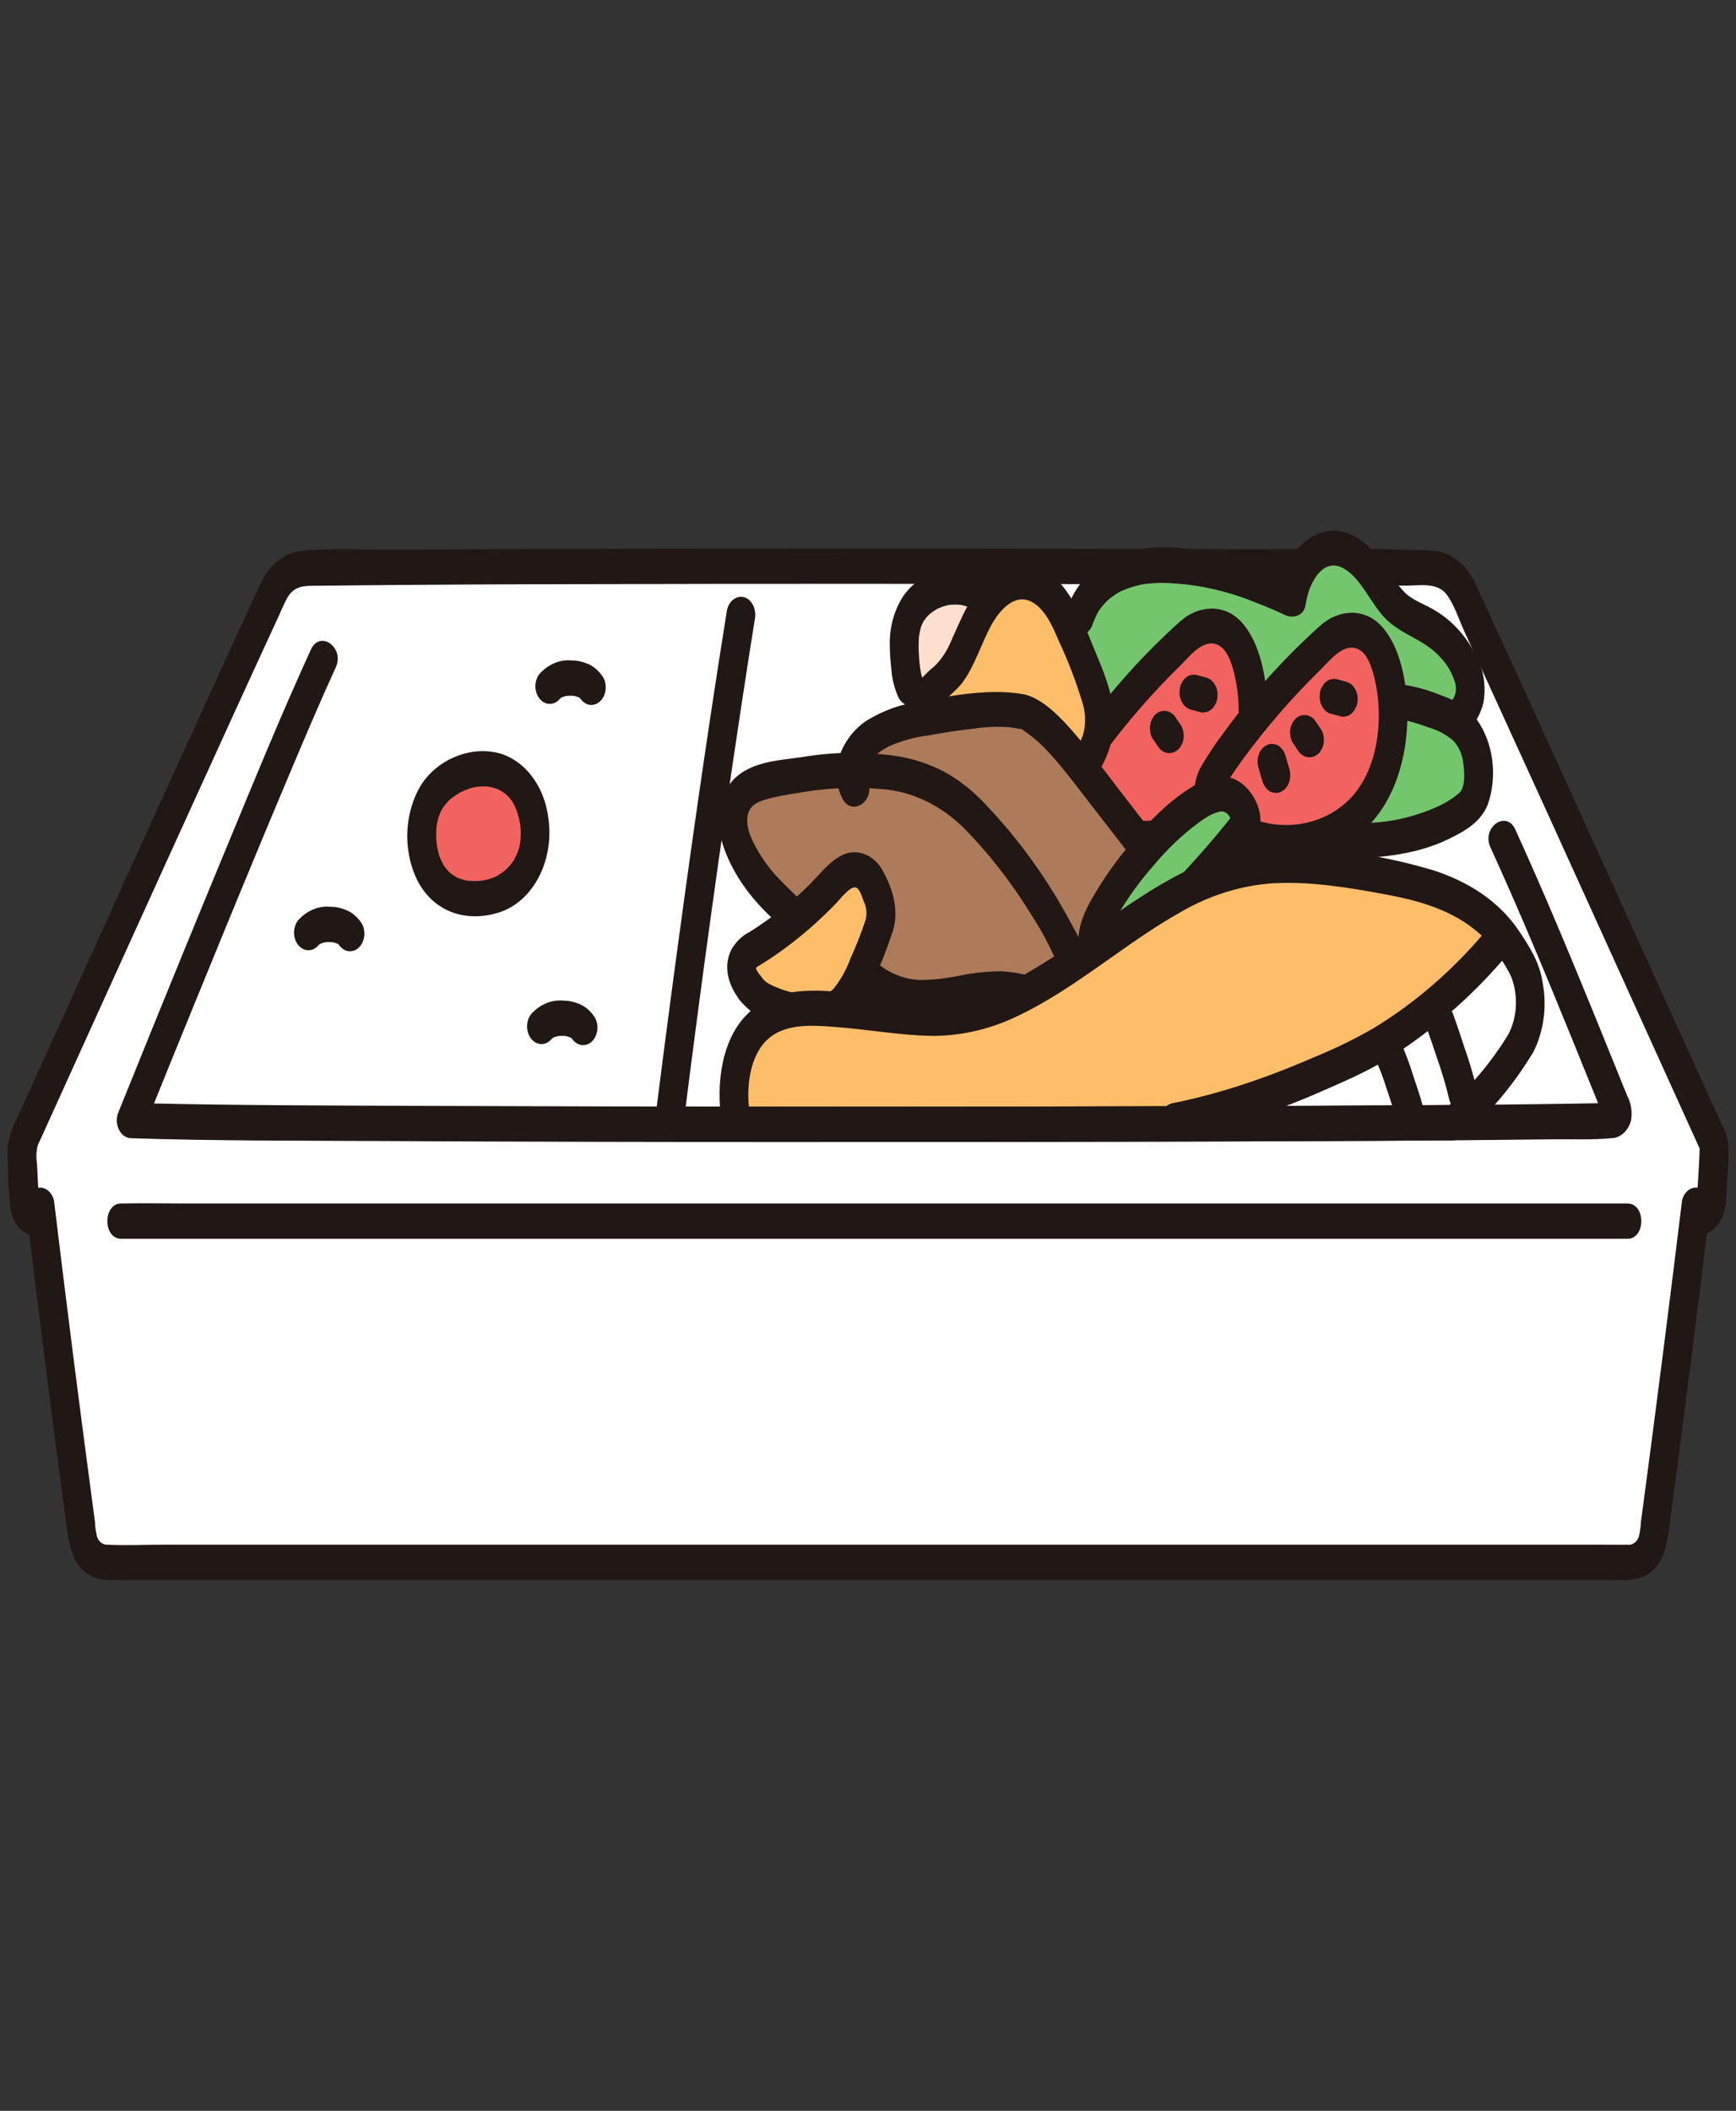 <svg width="116" height="141" viewBox="0 0 116 141" fill="none" xmlns="http://www.w3.org/2000/svg">
<rect x="0" y="0" width="116" height="141" fill="#333333" stroke="none"/>
<g id="logo" clip-path="url(#clip0_665_7428)">
<path id="Vector" d="M3.148 72.701C6.889 64.451 15.718 44.987 18.313 39.436C18.526 38.988 18.83 38.615 19.196 38.356C19.562 38.096 19.978 37.958 20.401 37.955C35.658 37.748 82.872 37.798 95.596 37.955C96.019 37.957 96.433 38.095 96.799 38.354C97.165 38.614 97.469 38.986 97.681 39.434C100.954 46.435 114.156 75.591 114.536 76.428C114.536 77.134 114.415 78.813 114.362 80.24C114.352 80.412 114.315 80.579 114.251 80.731C114.187 80.884 114.099 81.019 113.991 81.129C113.883 81.238 113.758 81.32 113.624 81.368C113.49 81.416 113.349 81.431 113.21 81.41C112.342 88.53 111.429 95.641 110.471 102.742C110.404 103.199 110.207 103.612 109.915 103.908C109.623 104.204 109.255 104.364 108.876 104.359H7.119C6.741 104.364 6.373 104.204 6.081 103.908C5.789 103.612 5.592 103.199 5.525 102.742C4.565 95.645 3.655 88.539 2.794 81.423C2.661 81.423 2.513 81.423 2.468 81.423C2.259 81.431 2.056 81.338 1.902 81.165C1.748 80.993 1.655 80.753 1.643 80.497C1.602 79.3 1.507 77.863 1.472 76.962C1.459 76.621 1.525 76.282 1.661 75.984L3.148 72.701Z" fill="white"/>
<path id="Vector_2" d="M2.684 80.24C2.612 80.231 2.54 80.232 2.468 80.243C2.857 79.846 2.482 80.39 2.53 80.268L2.605 80.497L2.597 80.27C2.597 80.114 2.591 79.959 2.577 79.804C2.545 79.111 2.505 78.418 2.47 77.726C2.409 77.333 2.422 76.929 2.508 76.544C2.556 76.422 2.61 76.303 2.668 76.188L3.65 74.023C4.749 71.598 5.849 69.173 6.95 66.748C9.76 60.552 12.576 54.362 15.399 48.176C16.471 45.83 17.546 43.486 18.626 41.147C18.81 40.75 18.978 40.328 19.188 39.95C19.572 39.252 20.135 39.139 20.774 39.131C21.702 39.119 22.631 39.109 23.559 39.101C28.595 39.053 33.631 39.026 38.669 39.02C44.966 39.002 51.262 38.995 57.559 38.998C63.81 38.998 70.061 39.008 76.312 39.026C81.301 39.04 86.29 39.063 91.278 39.095C92.17 39.101 93.061 39.109 93.953 39.117C94.785 39.125 95.986 38.875 96.621 39.658C97.153 40.312 97.492 41.406 97.861 42.206C98.36 43.287 98.857 44.369 99.353 45.45C102.021 51.275 104.677 57.107 107.323 62.947C109.32 67.345 111.316 71.745 113.31 76.145C113.443 76.438 113.576 76.73 113.707 77.023L113.576 76.428C113.57 77.16 113.519 77.891 113.48 78.621C113.456 79.081 113.408 79.552 113.411 80.013C113.411 80.182 113.482 80.226 113.324 80.239C112.095 80.342 112.086 82.703 113.324 82.599C113.854 82.584 114.359 82.318 114.733 81.857C115.107 81.397 115.321 80.777 115.331 80.127C115.403 78.949 115.52 77.728 115.499 76.547C115.435 75.98 115.257 75.441 114.982 74.978C114.151 73.144 113.321 71.312 112.489 69.479C109.73 63.398 106.968 57.319 104.202 51.244C102.932 48.458 101.659 45.672 100.384 42.887C99.914 41.865 99.443 40.844 98.969 39.823C98.76 39.328 98.524 38.852 98.262 38.397C97.944 37.901 97.54 37.497 97.079 37.217C96.618 36.936 96.111 36.785 95.597 36.775C91.312 36.578 87.001 36.706 82.713 36.688C76.468 36.662 70.223 36.647 63.978 36.642C57.222 36.635 50.466 36.637 43.71 36.648C37.977 36.658 32.243 36.681 26.51 36.715C24.434 36.73 22.31 36.598 20.238 36.783C19.718 36.822 19.211 37.006 18.756 37.319C18.301 37.633 17.91 38.069 17.612 38.594C17.371 39.022 17.174 39.499 16.964 39.952C16.456 41.046 15.952 42.142 15.45 43.239C12.551 49.561 9.666 55.892 6.797 62.232C5.494 65.101 4.192 67.971 2.892 70.841L1.523 73.859C1.117 74.755 0.557 75.711 0.512 76.757C0.5 78.007 0.556 79.256 0.68 80.497C0.775 81.863 1.609 82.607 2.685 82.599C3.923 82.59 3.926 80.231 2.685 80.24H2.684Z" fill="#211715"/>
<path id="Vector_3" d="M70.109 49.099L69.898 49.923C69.898 49.923 68.629 55.167 75.444 55.74C82.26 56.313 90.782 56.171 90.782 56.171C94.658 56.171 97.612 54.57 98.298 53.675C98.779 53.047 98.819 52.081 98.765 51.221C98.751 50.588 98.6 49.971 98.328 49.432C98.055 48.894 97.671 48.455 97.214 48.158C97.68 47.806 98.027 47.262 98.194 46.623C98.286 46.138 98.261 45.631 98.123 45.162C97.569 43.465 96.367 42.317 95.007 41.566C94.573 41.326 94.112 41.15 93.698 40.858C92.905 40.298 92.348 39.36 91.75 38.51C91.152 37.66 90.431 36.836 89.528 36.65C89.137 36.585 88.739 36.628 88.363 36.777C87.988 36.927 87.645 37.178 87.36 37.513C86.792 38.192 86.426 39.086 86.32 40.05C84.688 39.2 74.372 34.708 72.117 41.262L70.109 49.099Z" fill="#74C66D"/>
<path id="Vector_4" d="M72.949 41.855C73.05 41.565 73.17 41.285 73.309 41.019C73.415 40.8 73.549 40.603 73.707 40.436C73.792 40.334 73.881 40.237 73.973 40.142C74.09 40.021 73.866 40.235 73.99 40.125C74.038 40.082 74.087 40.04 74.136 39.999C74.35 39.827 74.574 39.674 74.807 39.543C74.832 39.529 74.976 39.458 74.831 39.529C74.888 39.501 74.946 39.473 75.004 39.449C75.125 39.4 75.241 39.35 75.361 39.305C75.607 39.217 75.857 39.144 76.109 39.087C76.317 39.034 76.529 39 76.741 38.985C77.031 38.954 77.321 38.939 77.612 38.936C79.761 38.969 81.892 39.416 83.928 40.259C84.349 40.418 84.768 40.588 85.184 40.769C85.349 40.842 85.514 40.916 85.678 40.994C85.782 41.043 86.21 41.26 85.835 41.065C86.346 41.33 87.131 41.195 87.249 40.36C87.444 38.974 88.365 37.242 89.71 37.93C90.945 38.563 91.6 40.366 92.619 41.362C93.742 42.46 95.229 42.728 96.294 43.962C96.719 44.409 97.044 44.98 97.238 45.623C97.431 46.436 97.016 46.86 96.535 47.323C96.356 47.545 96.255 47.845 96.255 48.157C96.255 48.469 96.356 48.769 96.535 48.991C96.718 49.206 96.962 49.325 97.215 49.325C97.469 49.325 97.712 49.206 97.895 48.991C98.484 48.498 98.917 47.773 99.123 46.936C99.294 45.991 99.18 45.003 98.802 44.153C98.144 42.685 97.128 41.507 95.897 40.784C95.25 40.377 94.504 40.159 93.914 39.626C93.382 39.068 92.902 38.439 92.484 37.75C91.506 36.352 90.227 35.204 88.649 35.492C86.9 35.81 85.682 37.671 85.393 39.733L86.806 39.028C85.124 38.168 83.373 37.52 81.583 37.095C79.222 36.522 76.524 36.155 74.234 37.297C72.928 37.898 71.868 39.108 71.287 40.663C71.166 40.935 71.135 41.254 71.199 41.554C71.263 41.854 71.418 42.113 71.632 42.277C71.853 42.433 72.115 42.476 72.361 42.397C72.608 42.318 72.819 42.123 72.949 41.854V41.855Z" fill="#211715"/>
<path id="Vector_5" d="M93.864 48.11C93.726 48.088 94.041 48.151 94.085 48.159C94.209 48.188 94.332 48.22 94.455 48.257C94.8 48.355 95.142 48.469 95.48 48.598C96.056 48.763 96.603 49.055 97.093 49.46C97.468 49.848 97.712 50.392 97.778 50.987C97.853 51.52 97.916 52.357 97.627 52.826C97.6 52.87 97.551 52.901 97.528 52.947C97.432 53.135 97.634 52.875 97.513 52.967C97.364 53.08 97.221 53.204 97.067 53.311C96.692 53.571 96.298 53.786 95.889 53.953C94.662 54.484 93.383 54.813 92.085 54.931C91.153 55.018 90.212 55.033 89.279 55.1C88.047 55.188 88.039 57.548 89.279 57.459C91.844 57.276 94.41 57.221 96.833 56.028C97.813 55.547 98.951 54.947 99.427 53.706C99.742 52.776 99.84 51.758 99.71 50.765C99.58 49.772 99.228 48.842 98.692 48.08C98.034 47.307 97.226 46.752 96.345 46.466C95.54 46.126 94.709 45.886 93.864 45.751C93.61 45.753 93.366 45.877 93.186 46.098C93.005 46.319 92.904 46.618 92.902 46.931C92.908 47.241 93.011 47.537 93.191 47.757C93.37 47.977 93.611 48.103 93.864 48.111L93.864 48.11Z" fill="#211715"/>
<path id="Vector_6" d="M48.582 40.727C47.219 49.191 46.022 57.697 44.885 66.209C44.543 68.766 44.211 71.323 43.888 73.882C43.828 74.183 43.865 74.501 43.989 74.771C44.114 75.04 44.319 75.242 44.56 75.333C44.806 75.414 45.068 75.373 45.29 75.218C45.511 75.064 45.675 74.809 45.744 74.509C46.877 65.492 48.122 56.497 49.48 47.524C49.79 45.465 50.11 43.409 50.438 41.355C50.499 41.053 50.464 40.734 50.339 40.464C50.214 40.194 50.008 39.993 49.766 39.904C49.52 39.823 49.258 39.865 49.037 40.019C48.815 40.173 48.652 40.427 48.582 40.727Z" fill="#211715"/>
<path id="Vector_7" d="M35.725 55.075C35.369 51.929 33.268 50.957 31.269 51.486C29.558 52.017 27.861 53.41 28.237 56.573C28.502 58.781 30.014 60.548 32.784 59.897C34.316 59.538 36.04 57.853 35.725 55.075Z" fill="#F2635F"/>
<path id="Vector_8" d="M36.653 54.761C36.531 53.592 36.091 52.507 35.404 51.683C34.717 50.858 33.823 50.342 32.867 50.218C31.22 49.969 29.247 50.759 28.18 52.367C27.594 53.299 27.258 54.431 27.217 55.608C27.177 56.784 27.435 57.946 27.955 58.936C29.124 61.041 31.263 61.558 33.199 60.993C34.27 60.7 35.216 59.936 35.859 58.846C36.501 57.755 36.796 56.414 36.687 55.075C36.679 54.765 36.575 54.47 36.396 54.251C36.217 54.032 35.977 53.904 35.724 53.895C35.47 53.897 35.226 54.022 35.046 54.242C34.865 54.463 34.764 54.762 34.762 55.075C34.814 55.496 34.81 55.924 34.75 56.343C34.728 56.461 34.701 56.578 34.67 56.693C34.667 56.701 34.546 57.052 34.625 56.849C34.543 57.056 34.449 57.254 34.344 57.444C34.19 57.725 34.459 57.318 34.267 57.559C34.224 57.612 34.187 57.669 34.143 57.723C34.08 57.803 34.014 57.879 33.946 57.953C33.934 57.965 33.702 58.183 33.86 58.043C33.74 58.15 33.616 58.248 33.487 58.338C33.411 58.391 33.331 58.437 33.254 58.486C33.098 58.59 33.346 58.461 33.127 58.553C32.648 58.77 32.139 58.871 31.628 58.852C31.54 58.852 31.453 58.847 31.365 58.84C31.314 58.837 31.263 58.832 31.213 58.825C31.303 58.844 31.29 58.842 31.175 58.819C31.006 58.783 30.839 58.733 30.675 58.672C30.604 58.644 30.534 58.614 30.465 58.581C30.657 58.673 30.401 58.538 30.38 58.525C30.257 58.444 30.138 58.355 30.023 58.259C29.811 58.087 30.144 58.416 29.964 58.197C29.888 58.105 29.808 58.02 29.736 57.923C29.7 57.874 29.667 57.825 29.632 57.776C29.777 57.983 29.615 57.741 29.595 57.703C29.517 57.554 29.445 57.4 29.381 57.241C29.355 57.181 29.301 56.978 29.367 57.211C29.341 57.118 29.313 57.027 29.289 56.933C29.241 56.745 29.204 56.552 29.178 56.357C29.156 56.145 29.145 55.931 29.147 55.718C29.147 55.63 29.147 55.541 29.152 55.453C29.152 55.453 29.189 55.041 29.162 55.267C29.192 55.055 29.234 54.847 29.287 54.642C29.3 54.591 29.378 54.368 29.306 54.563C29.355 54.433 29.41 54.306 29.471 54.184C29.508 54.108 29.548 54.036 29.591 53.964C29.682 53.805 29.441 54.149 29.624 53.915C29.742 53.767 29.859 53.62 29.985 53.481C30.012 53.451 30.129 53.35 29.989 53.474C30.057 53.414 30.126 53.355 30.198 53.299C30.34 53.188 30.488 53.087 30.641 52.996C30.664 52.982 30.922 52.844 30.721 52.947C30.801 52.907 30.88 52.87 30.96 52.836C31.093 52.778 31.228 52.725 31.364 52.679C31.448 52.65 31.531 52.624 31.616 52.603C31.636 52.598 31.933 52.54 31.719 52.575C31.897 52.546 32.076 52.532 32.255 52.531C32.431 52.529 32.607 52.54 32.782 52.565C32.558 52.533 32.839 52.583 32.868 52.59C32.98 52.619 33.09 52.653 33.199 52.694C33.253 52.715 33.306 52.74 33.36 52.76C33.464 52.81 33.465 52.81 33.365 52.76C33.416 52.789 33.467 52.818 33.517 52.85C33.668 52.944 33.812 53.054 33.947 53.179C33.781 53.022 33.998 53.245 34.014 53.263C34.088 53.349 34.157 53.44 34.224 53.533C34.334 53.681 34.11 53.309 34.264 53.595C34.333 53.721 34.4 53.847 34.459 53.98C34.637 54.423 34.751 54.9 34.797 55.391C34.867 55.692 35.03 55.947 35.252 56.1C35.474 56.254 35.736 56.294 35.983 56.212C36.225 56.122 36.43 55.921 36.554 55.651C36.679 55.381 36.715 55.062 36.653 54.761Z" fill="#211715"/>
<path id="Vector_9" d="M37.411 46.68C37.447 46.633 37.486 46.59 37.528 46.55L37.333 46.734C37.425 46.651 37.524 46.582 37.629 46.528L37.399 46.646C37.586 46.554 37.782 46.492 37.983 46.461L37.727 46.503C37.982 46.464 38.241 46.464 38.496 46.503L38.241 46.461C38.437 46.492 38.628 46.553 38.812 46.642L38.582 46.523C38.681 46.575 38.776 46.641 38.862 46.72L38.668 46.535C38.718 46.584 38.765 46.639 38.806 46.7L38.656 46.461C38.665 46.476 38.675 46.491 38.683 46.507C38.816 46.766 39.02 46.958 39.258 47.048C39.443 47.11 39.638 47.104 39.82 47.029C40.001 46.955 40.161 46.816 40.277 46.63C40.394 46.444 40.463 46.219 40.475 45.985C40.487 45.751 40.442 45.518 40.345 45.315C40.078 44.861 39.703 44.521 39.27 44.341C38.925 44.194 38.563 44.118 38.198 44.115C37.81 44.079 37.419 44.14 37.05 44.294C36.681 44.448 36.342 44.692 36.052 45.011C35.874 45.233 35.774 45.532 35.775 45.843C35.776 46.155 35.878 46.453 36.057 46.673C36.237 46.893 36.48 47.017 36.734 47.018C36.987 47.02 37.231 46.898 37.412 46.68H37.411Z" fill="#211715"/>
<path id="Vector_10" d="M21.286 63.135C21.322 63.089 21.361 63.045 21.403 63.005L21.208 63.19C21.3 63.107 21.399 63.038 21.504 62.983L21.274 63.102C21.461 63.01 21.657 62.947 21.857 62.916L21.602 62.959C21.857 62.919 22.116 62.919 22.372 62.959L22.116 62.916C22.312 62.947 22.503 63.008 22.687 63.098L22.457 62.979C22.556 63.031 22.651 63.097 22.737 63.176L22.543 62.991C22.594 63.04 22.64 63.095 22.681 63.156L22.531 62.917C22.541 62.932 22.55 62.947 22.558 62.963C22.691 63.221 22.895 63.413 23.134 63.503C23.384 63.585 23.65 63.542 23.875 63.385C24.093 63.224 24.251 62.965 24.316 62.663C24.38 62.362 24.346 62.041 24.22 61.77C23.953 61.315 23.576 60.974 23.143 60.795C22.799 60.648 22.436 60.571 22.071 60.569C21.683 60.533 21.292 60.594 20.923 60.749C20.555 60.903 20.215 61.147 19.925 61.467C19.747 61.689 19.648 61.988 19.649 62.299C19.65 62.61 19.751 62.908 19.931 63.129C20.11 63.349 20.353 63.473 20.607 63.474C20.861 63.475 21.105 63.353 21.286 63.135Z" fill="#211715"/>
<path id="Vector_11" d="M36.857 69.401C36.893 69.355 36.932 69.311 36.974 69.271L36.779 69.456C36.871 69.373 36.97 69.303 37.075 69.249L36.844 69.367C37.032 69.274 37.228 69.212 37.428 69.181L37.172 69.224C37.428 69.184 37.687 69.184 37.943 69.224L37.687 69.181C37.883 69.213 38.074 69.275 38.257 69.367L38.028 69.248C38.127 69.299 38.221 69.365 38.308 69.444L38.114 69.26C38.164 69.308 38.211 69.364 38.252 69.425L38.102 69.186C38.111 69.201 38.12 69.216 38.129 69.231C38.261 69.49 38.466 69.683 38.704 69.772C38.889 69.835 39.084 69.829 39.266 69.754C39.447 69.68 39.607 69.541 39.724 69.355C39.84 69.168 39.909 68.944 39.921 68.71C39.933 68.475 39.888 68.242 39.791 68.039C39.524 67.585 39.148 67.244 38.715 67.064C38.37 66.917 38.008 66.841 37.642 66.838C37.254 66.802 36.863 66.863 36.494 67.017C36.125 67.171 35.786 67.415 35.496 67.734C35.318 67.956 35.218 68.255 35.219 68.566C35.221 68.878 35.322 69.176 35.501 69.396C35.681 69.616 35.924 69.74 36.178 69.741C36.432 69.743 36.676 69.621 36.857 69.403L36.857 69.401Z" fill="#211715"/>
<path id="Vector_12" d="M74.585 55.722C76.476 56.283 78.468 56.015 80.215 54.964C80.987 54.511 81.669 53.858 82.216 53.05C82.763 52.243 83.16 51.3 83.382 50.287C83.827 48.53 83.85 46.653 83.449 44.88C83.291 44.097 82.67 42.501 81.868 42.053C81.51 41.864 81.12 41.785 80.731 41.822C80.343 41.859 79.967 42.011 79.637 42.265C77.907 43.845 76.264 45.562 74.718 47.406C73.636 48.676 72.637 50.048 71.729 51.508C71.564 51.744 71.454 52.031 71.411 52.337C71.368 52.644 71.392 52.959 71.482 53.25C71.559 53.651 71.732 54.015 71.978 54.295C72.756 54.989 73.644 55.476 74.585 55.722Z" fill="#F2635F"/>
<path id="Vector_13" d="M74.329 56.86C75.639 57.264 77.007 57.303 78.331 56.975C79.655 56.647 80.903 55.96 81.982 54.964C84.243 52.771 85.018 48.944 84.548 45.565C84.348 44.109 83.875 42.551 82.949 41.546C81.784 40.284 80.046 40.435 78.85 41.515C76.455 43.661 74.252 46.112 72.278 48.828C71.787 49.491 71.327 50.187 70.899 50.912C70.673 51.303 70.526 51.755 70.469 52.229C70.413 52.703 70.448 53.187 70.573 53.641C71.062 55.594 72.854 56.398 74.328 56.859C75.529 57.235 76.041 54.96 74.84 54.584C74.34 54.446 73.853 54.241 73.389 53.974C73.02 53.745 72.57 53.52 72.429 53.014C72.288 52.508 72.429 52.304 72.71 51.856C73.004 51.388 73.32 50.939 73.639 50.496C75.237 48.316 76.98 46.302 78.851 44.477C79.554 43.777 80.48 42.546 81.487 43.136C82.158 43.53 82.468 44.842 82.61 45.65C83.037 48.092 82.623 50.974 81.122 52.765C79.507 54.69 76.915 55.197 74.842 54.584C73.637 54.229 73.123 56.503 74.329 56.86Z" fill="#211715"/>
<path id="Vector_14" d="M77.118 49.483C77.227 49.651 77.343 49.811 77.455 49.975C77.639 50.188 77.882 50.306 78.135 50.306C78.388 50.306 78.632 50.188 78.816 49.975L78.966 49.736C79.052 49.555 79.097 49.35 79.097 49.14L79.063 48.827C79.019 48.63 78.933 48.45 78.816 48.306C78.703 48.142 78.587 47.981 78.479 47.815C78.296 47.601 78.052 47.482 77.799 47.482C77.546 47.482 77.302 47.601 77.118 47.815L76.968 48.053C76.881 48.234 76.836 48.439 76.837 48.649L76.871 48.962C76.915 49.159 77.001 49.339 77.118 49.483Z" fill="#211715"/>
<path id="Vector_15" d="M79.519 47.383L80.142 47.552C80.266 47.601 80.399 47.608 80.526 47.573C80.653 47.566 80.777 47.518 80.884 47.433C80.993 47.361 81.086 47.257 81.154 47.129C81.238 47.016 81.298 46.878 81.326 46.728L81.36 46.414C81.361 46.205 81.315 45.999 81.229 45.819L81.079 45.58C80.961 45.436 80.814 45.331 80.654 45.276L80.03 45.108C79.906 45.059 79.774 45.051 79.647 45.087C79.519 45.093 79.396 45.142 79.289 45.227C79.179 45.298 79.086 45.403 79.019 45.531C78.934 45.644 78.875 45.782 78.847 45.932L78.812 46.245C78.812 46.455 78.858 46.66 78.944 46.841L79.094 47.08C79.212 47.224 79.358 47.328 79.519 47.383Z" fill="#211715"/>
<path id="Vector_16" d="M83.949 56.002C85.84 56.564 87.832 56.296 89.579 55.245C90.351 54.792 91.033 54.139 91.58 53.332C92.127 52.524 92.525 51.582 92.746 50.568C93.191 48.811 93.214 46.934 92.813 45.161C92.656 44.378 92.033 42.782 91.231 42.334C90.874 42.145 90.484 42.066 90.095 42.103C89.707 42.14 89.332 42.291 89.001 42.545C87.272 44.126 85.629 45.844 84.083 47.688C83.002 48.959 82.002 50.33 81.094 51.79C80.929 52.027 80.819 52.313 80.776 52.62C80.733 52.927 80.757 53.242 80.847 53.533C80.924 53.934 81.097 54.297 81.343 54.577C82.121 55.271 83.008 55.756 83.949 56.002Z" fill="#F2635F"/>
<path id="Vector_17" d="M83.694 57.14C85.004 57.544 86.371 57.584 87.696 57.256C89.02 56.928 90.268 56.24 91.347 55.244C93.607 53.051 94.382 49.225 93.913 45.845C93.713 44.389 93.241 42.831 92.314 41.827C91.149 40.564 89.411 40.715 88.215 41.795C85.82 43.941 83.617 46.393 81.643 49.108C81.152 49.772 80.692 50.467 80.264 51.192C80.038 51.584 79.891 52.035 79.835 52.509C79.778 52.984 79.814 53.468 79.939 53.922C80.428 55.874 82.219 56.678 83.693 57.14C84.896 57.515 85.406 55.24 84.205 54.864C83.705 54.726 83.218 54.522 82.754 54.254C82.385 54.025 81.936 53.801 81.794 53.295C81.651 52.781 81.794 52.585 82.075 52.137C82.369 51.669 82.685 51.22 83.003 50.777C84.601 48.596 86.344 46.583 88.215 44.758C88.919 44.057 89.844 42.827 90.852 43.417C91.522 43.81 91.832 45.122 91.974 45.93C92.401 48.373 91.987 51.255 90.486 53.045C88.872 54.971 86.28 55.477 84.207 54.864C83.002 54.509 82.488 56.782 83.694 57.14Z" fill="#211715"/>
<path id="Vector_18" d="M84.066 51.182C84.162 51.485 84.235 51.798 84.328 52.102C84.404 52.392 84.56 52.641 84.769 52.807C84.876 52.892 85 52.94 85.127 52.947C85.254 52.982 85.386 52.975 85.511 52.926L85.74 52.807C85.883 52.705 86.002 52.559 86.086 52.384L86.183 52.102C86.228 51.897 86.228 51.68 86.183 51.475C86.09 51.17 86.016 50.858 85.92 50.555C85.844 50.265 85.688 50.016 85.479 49.85C85.372 49.765 85.249 49.717 85.121 49.71C84.994 49.675 84.862 49.682 84.738 49.731L84.508 49.85C84.365 49.953 84.246 50.098 84.163 50.273L84.066 50.555C84.02 50.76 84.02 50.977 84.066 51.182Z" fill="#211715"/>
<path id="Vector_19" d="M86.484 49.764C86.592 49.932 86.709 50.093 86.82 50.255C87.004 50.469 87.248 50.588 87.501 50.588C87.754 50.588 87.997 50.469 88.181 50.255L88.332 50.017C88.418 49.836 88.463 49.63 88.463 49.421L88.429 49.108C88.385 48.911 88.299 48.731 88.181 48.587C88.069 48.423 87.954 48.262 87.845 48.095C87.761 47.982 87.654 47.897 87.535 47.85C87.359 47.763 87.167 47.74 86.98 47.783C86.794 47.827 86.622 47.935 86.484 48.095L86.334 48.334C86.248 48.515 86.202 48.72 86.202 48.93L86.237 49.243C86.281 49.44 86.366 49.619 86.484 49.764Z" fill="#211715"/>
<path id="Vector_20" d="M88.883 47.663L89.507 47.832C89.631 47.881 89.763 47.889 89.891 47.854C90.018 47.846 90.141 47.798 90.248 47.714C90.457 47.548 90.613 47.299 90.689 47.008L90.724 46.694C90.724 46.485 90.678 46.28 90.592 46.099L90.442 45.86C90.324 45.716 90.178 45.611 90.017 45.557L89.394 45.388C89.27 45.339 89.137 45.332 89.01 45.367C88.883 45.374 88.759 45.422 88.652 45.507C88.542 45.578 88.45 45.683 88.382 45.811C88.297 45.924 88.238 46.062 88.21 46.212L88.176 46.526C88.175 46.735 88.221 46.941 88.307 47.121L88.457 47.36C88.575 47.505 88.722 47.609 88.882 47.663H88.883Z" fill="#211715"/>
<path id="Vector_21" d="M68.643 53.766C67.322 54.064 65.969 54.093 64.639 53.855C63.323 53.538 62.036 52.638 61.426 51.174C61.099 50.342 61 49.403 61.146 48.496C61.292 47.59 61.673 46.767 62.234 46.149C62.575 45.79 62.973 45.517 63.313 45.155C64.077 44.34 64.485 43.15 64.97 42.058C65.322 41.201 65.802 40.433 66.386 39.793C66.977 39.152 67.75 38.822 68.538 38.873C69.339 39.012 70.066 39.519 70.573 40.291C71.072 41.059 71.488 41.901 71.814 42.798L72.569 44.662C73.137 46.066 73.72 47.639 73.362 49.143C73.056 50.168 72.562 51.093 71.919 51.847C71.049 52.952 69.978 53.477 68.641 53.764" fill="#FEBE69"/>
<path id="Vector_22" d="M60.712 45.638C60.805 45.914 60.95 46.158 61.136 46.351C61.322 46.543 61.543 46.678 61.78 46.743C61.913 46.525 62.066 46.327 62.234 46.149C62.575 45.79 62.973 45.518 63.313 45.155C64.077 44.34 64.485 43.15 64.97 42.058C65.271 41.345 65.653 40.688 66.106 40.107C65.52 39.593 64.83 39.285 64.112 39.216C63.393 39.147 62.673 39.321 62.029 39.717C61.551 39.996 61.144 40.428 60.849 40.968C60.321 41.991 60.377 43.299 60.502 44.501C60.531 44.89 60.601 45.272 60.712 45.638Z" fill="#FCE0CD"/>
<path id="Vector_23" d="M65.537 38.406C63.831 37.6 61.544 38.072 60.339 39.847C59.734 40.781 59.421 41.949 59.457 43.14C59.463 43.633 59.495 44.125 59.553 44.613C59.593 45.295 59.753 45.959 60.022 46.559C60.151 46.829 60.362 47.026 60.609 47.105C60.856 47.184 61.118 47.14 61.339 46.982C61.559 46.825 61.719 46.566 61.784 46.263C61.849 45.96 61.813 45.639 61.684 45.368C61.66 45.319 61.556 45.073 61.621 45.262C61.588 45.16 61.561 45.056 61.541 44.95C61.518 44.843 61.5 44.735 61.484 44.627C61.475 44.562 61.444 44.29 61.466 44.504C61.419 44.087 61.391 43.666 61.383 43.246C61.38 43.036 61.392 42.828 61.398 42.618C61.406 42.337 61.364 42.773 61.406 42.52C61.422 42.422 61.437 42.319 61.457 42.22C61.478 42.12 61.506 42.023 61.528 41.927C61.585 41.675 61.462 42.043 61.559 41.833C61.599 41.743 61.637 41.651 61.682 41.563C61.711 41.506 61.743 41.45 61.776 41.396C61.718 41.487 61.711 41.501 61.755 41.437C61.816 41.37 61.867 41.29 61.927 41.217C61.947 41.194 62.138 40.994 62.05 41.079C61.964 41.163 62.166 40.983 62.191 40.964C62.261 40.909 62.332 40.856 62.406 40.808C62.479 40.759 62.559 40.715 62.636 40.666C62.698 40.631 62.689 40.636 62.608 40.679C62.648 40.659 62.69 40.64 62.732 40.623C62.898 40.55 63.069 40.492 63.241 40.447C63.271 40.44 63.53 40.389 63.418 40.406C63.306 40.422 63.567 40.394 63.597 40.392C63.774 40.38 63.95 40.382 64.126 40.398C64.171 40.402 64.214 40.407 64.258 40.413C64.163 40.395 64.15 40.394 64.221 40.407C64.307 40.43 64.394 40.446 64.48 40.471C64.666 40.525 64.849 40.596 65.027 40.681C65.273 40.763 65.536 40.722 65.757 40.568C65.979 40.414 66.142 40.158 66.211 39.857C66.271 39.556 66.236 39.237 66.111 38.967C65.986 38.697 65.781 38.496 65.539 38.406L65.537 38.406Z" fill="#211715"/>
<path id="Vector_24" d="M68.643 52.586C66.65 52.913 63.683 53.373 62.403 50.894C62.19 50.468 62.066 49.984 62.042 49.485C62.018 48.986 62.094 48.487 62.265 48.034C62.703 46.845 63.775 46.397 64.432 45.428C65.185 44.32 65.584 42.961 66.232 41.772C66.763 40.798 67.712 39.721 68.751 40.121C69.753 40.507 70.306 41.76 70.755 42.828C71.378 44.152 71.907 45.538 72.339 46.972C72.553 47.656 72.562 48.411 72.364 49.102C72.116 49.761 71.774 50.361 71.353 50.871C70.552 51.846 69.51 52.465 68.39 52.628C68.145 52.714 67.937 52.914 67.811 53.186C67.686 53.457 67.652 53.778 67.717 54.08C67.79 54.378 67.954 54.63 68.174 54.784C68.395 54.937 68.655 54.98 68.901 54.904C70.193 54.668 71.403 53.986 72.389 52.938C73.458 51.736 74.418 50.048 74.434 48.214C74.453 46.318 73.606 44.573 72.94 42.928C72.274 41.283 71.625 39.56 70.347 38.48C69.728 37.968 68.997 37.698 68.251 37.707C67.504 37.716 66.778 38.003 66.167 38.529C64.912 39.58 64.286 41.196 63.574 42.775C63.302 43.454 62.91 44.05 62.426 44.518C61.836 44.985 61.316 45.572 60.887 46.255C60.519 46.921 60.275 47.678 60.171 48.472C60.068 49.267 60.108 50.079 60.289 50.853C60.737 52.681 61.969 53.95 63.377 54.632C65.052 55.443 66.9 55.234 68.643 54.949C68.896 54.939 69.136 54.811 69.314 54.592C69.493 54.373 69.597 54.078 69.605 53.769C69.605 53.197 69.162 52.504 68.643 52.589L68.643 52.586Z" fill="#211715"/>
<path id="Vector_25" d="M56.984 50.865C57.153 50.413 57.404 50.014 57.718 49.699C58.351 49.115 59.069 48.685 59.834 48.432C61.66 47.909 65.635 47.301 67.264 47.376C67.462 47.385 68.226 47.532 68.423 47.555C68.543 47.577 68.659 47.627 68.764 47.702C70.258 48.65 71.447 50.172 72.606 51.666L79.123 60.065C79.473 60.421 79.705 60.922 79.776 61.473C79.737 62.006 79.537 62.502 79.214 62.862C78.656 63.708 77.93 64.366 77.107 64.773C76.363 65.029 75.588 65.122 74.817 65.049C73.769 65.023 72.72 65 71.67 64.978C71.554 65.896 70.742 66.46 69.987 66.519C69.231 66.578 68.491 66.276 67.741 66.144C64.951 65.653 61.968 67.488 59.371 66.141C58.52 65.688 57.706 65.141 56.936 64.507C55.583 63.367 51.974 60.472 50.509 58.522C49.613 57.223 48.657 55.586 49.091 53.969C49.549 52.262 51.324 52.16 52.773 51.886C54.099 51.659 55.434 51.519 56.773 51.465L56.853 51.462C56.873 51.256 56.917 51.055 56.984 50.865Z" fill="#AD7B59"/>
<path id="Vector_26" d="M57.942 52.134C57.401 51.038 58.766 50.181 59.425 49.84C60.276 49.471 61.16 49.23 62.059 49.122C63.042 48.935 64.029 48.787 65.021 48.679C65.844 48.546 66.675 48.514 67.503 48.584C67.654 48.606 67.857 48.644 68.061 48.678C68.163 48.682 68.265 48.699 68.365 48.727C68.1 48.609 68.583 48.923 68.575 48.92C69.132 49.317 69.654 49.785 70.132 50.315C71.105 51.376 71.981 52.571 72.877 53.726L76 57.75L77.493 59.674L78.171 60.549C78.331 60.758 78.744 61.126 78.797 61.432C78.877 61.89 78.08 62.627 77.829 62.895C77.338 63.433 76.721 63.766 76.065 63.846C75.252 63.903 74.437 63.901 73.624 63.84L71.041 63.779C69.802 63.749 69.802 66.109 71.041 66.139L73.723 66.203C74.533 66.259 75.344 66.256 76.154 66.195C76.934 66.083 77.687 65.777 78.367 65.294C79.046 64.811 79.638 64.162 80.104 63.387C80.396 63.007 80.592 62.533 80.671 62.021C80.749 61.509 80.707 60.98 80.548 60.497C80.222 59.593 79.534 58.885 78.987 58.181L75.391 53.545C74.264 52.093 73.166 50.595 71.986 49.208C70.978 48.022 69.65 46.579 68.309 46.357C66.162 46.005 63.761 46.423 61.546 46.845C60.255 47.005 58.999 47.456 57.843 48.176C56.359 49.205 55.293 51.324 56.281 53.323C56.922 54.62 58.587 53.436 57.942 52.132L57.942 52.134Z" fill="#211715"/>
<path id="Vector_27" d="M70.537 59.857C69.202 57.659 67.672 55.648 65.976 53.863C65.187 52.992 64.302 52.26 63.347 51.69C62.358 51.142 61.314 50.761 60.241 50.559C58.014 50.189 55.756 50.196 53.53 50.582C51.984 50.805 49.896 50.863 48.765 52.372C47.129 54.553 48.503 57.541 49.826 59.357C50.917 60.853 52.354 62.037 53.681 63.191C54.925 64.334 56.22 65.392 57.56 66.359C58.504 67.059 59.55 67.53 60.64 67.745C61.644 67.861 62.655 67.817 63.649 67.615C64.831 67.349 66.032 67.229 67.233 67.258C68.464 67.362 69.676 68.032 70.901 67.476C72.076 66.944 72.885 65.604 72.571 64.027C72.383 63.286 72.097 62.589 71.725 61.962C71.349 61.242 70.951 60.542 70.535 59.855C70.401 59.592 70.19 59.402 69.945 59.323C69.701 59.245 69.441 59.283 69.219 59.432C69 59.592 68.841 59.85 68.776 60.153C68.711 60.455 68.746 60.776 68.874 61.047C69.528 62.036 70.102 63.1 70.588 64.225C70.691 64.492 70.783 64.728 70.636 64.975C70.538 65.094 70.421 65.188 70.293 65.251C70.164 65.314 70.027 65.344 69.889 65.341C69.406 65.339 68.926 65.259 68.46 65.105C67.945 64.977 67.421 64.901 66.895 64.88C65.951 64.886 65.008 64.986 64.077 65.18C63.212 65.358 62.337 65.453 61.46 65.462C60.62 65.429 59.797 65.156 59.058 64.665C57.839 63.849 56.666 62.933 55.548 61.923C54.332 60.928 53.162 59.85 52.045 58.694C51.521 58.151 51.052 57.532 50.651 56.849C50.263 56.17 49.716 55.145 50.012 54.279C50.212 53.691 50.792 53.505 51.311 53.36C51.971 53.177 52.663 53.075 53.325 52.967C55.183 52.63 57.065 52.544 58.938 52.71C60.939 52.864 62.851 53.774 64.412 55.316C66.074 57.008 67.571 58.93 68.875 61.042C69.009 61.305 69.22 61.495 69.464 61.574C69.709 61.652 69.969 61.614 70.191 61.465C70.409 61.306 70.567 61.048 70.631 60.748C70.696 60.447 70.662 60.128 70.537 59.857Z" fill="#211715"/>
<path id="Vector_28" d="M83.142 55.181L83.245 55.046C83.387 53.858 82.296 53.023 81.692 53.02C81.086 53.066 80.499 53.292 79.98 53.679C77.256 55.434 73.912 59.791 73.127 62.038C72.995 62.464 72.985 62.933 73.1 63.366C73.318 63.958 73.632 64.489 74.022 64.928C74.099 65.009 74.196 65.053 74.297 65.054C74.519 65.059 74.638 64.762 74.795 64.571C77.606 61.147 80.555 58.555 83.142 55.181Z" fill="#74C66D"/>
<path id="Vector_29" d="M83.822 56.014C84.725 54.832 83.949 53.084 82.996 52.351C81.942 51.538 80.795 51.873 79.738 52.508C77.885 53.62 76.25 55.403 74.841 57.227C74.172 58.085 73.555 59.003 72.997 59.972C72.484 60.873 72.002 61.89 72.061 63.031C72.124 64.26 73.194 66.233 74.298 66.233C74.967 66.233 75.323 65.585 75.753 65.07C76.254 64.471 76.767 63.887 77.287 63.313C79.478 60.894 81.794 58.643 83.823 56.014C84.674 54.911 83.315 53.24 82.462 54.346C81.097 56.066 79.663 57.7 78.164 59.243C77.414 60.038 76.663 60.831 75.926 61.644C75.549 62.061 75.177 62.482 74.809 62.91C74.622 63.127 74.434 63.344 74.253 63.568C74.172 63.66 74.095 63.757 74.024 63.86C73.899 64.013 73.905 64.032 74.042 63.916H74.552C74.627 64.014 74.608 63.989 74.495 63.848C74.466 63.794 74.429 63.747 74.386 63.709C74.302 63.574 74.226 63.432 74.159 63.283C74.027 63.012 73.929 62.837 73.991 62.541C74.151 62.041 74.376 61.577 74.657 61.165C75.374 59.948 76.189 58.823 77.09 57.807C77.993 56.722 78.994 55.768 80.075 54.965C80.34 54.768 80.614 54.592 80.895 54.436C81.095 54.339 81.301 54.263 81.511 54.209L81.692 54.201C81.58 54.171 81.585 54.173 81.706 54.205C81.869 54.234 82.018 54.336 82.125 54.492C82.231 54.647 82.287 54.844 82.282 55.047L82.563 54.211L82.46 54.346C81.616 55.455 82.974 57.126 83.822 56.014Z" fill="#211715"/>
<path id="Vector_30" d="M58.764 61.769C58.837 61.551 58.881 61.32 58.894 61.084C58.883 60.672 58.798 60.267 58.646 59.899C58.393 59.162 58.061 58.334 57.429 58.132C56.729 57.908 56.069 58.568 55.524 59.151C53.893 60.899 52.081 62.376 50.136 63.544C49.996 63.628 49.873 63.748 49.777 63.897C49.68 64.046 49.612 64.22 49.577 64.405C49.542 64.591 49.541 64.783 49.574 64.969C49.608 65.155 49.675 65.329 49.77 65.479C50.05 65.969 50.408 66.383 50.824 66.695C51.953 67.311 53.176 67.629 54.412 67.629C54.933 67.66 55.453 67.536 55.927 67.269C56.486 66.838 56.94 66.23 57.239 65.508C57.794 64.385 58.278 63.213 58.689 62.001C58.715 61.924 58.739 61.845 58.764 61.769Z" fill="#FEBE69"/>
<path id="Vector_31" d="M59.691 62.083C60.057 60.817 59.662 59.429 59.081 58.344C58.83 57.803 58.438 57.379 57.969 57.141C57.5 56.903 56.979 56.864 56.489 57.03C55.502 57.394 54.757 58.444 53.972 59.209C53.144 60.01 52.271 60.739 51.361 61.393C50.943 61.696 50.517 61.985 50.083 62.258C49.597 62.498 49.177 62.903 48.873 63.427C48.259 64.656 48.739 65.906 49.462 66.85C50.207 67.713 51.145 68.283 52.156 68.486C53.23 68.824 54.349 68.896 55.446 68.697C56.666 68.429 57.454 67.342 58.068 66.103C58.703 64.823 59.246 63.478 59.691 62.083C59.757 61.782 59.724 61.46 59.598 61.189C59.472 60.917 59.264 60.717 59.019 60.632C58.773 60.556 58.513 60.599 58.293 60.753C58.072 60.906 57.908 61.158 57.835 61.456C57.546 62.335 57.21 63.19 56.83 64.016C56.555 64.776 56.168 65.467 55.689 66.056C55.17 66.574 54.36 66.475 53.739 66.418C52.929 66.347 52.134 66.111 51.387 65.718C51.189 65.613 51.013 65.453 50.875 65.249C50.753 65.107 50.642 64.952 50.544 64.786C50.536 64.771 50.482 64.567 50.508 64.701C50.504 64.684 50.588 64.574 50.526 64.635C50.626 64.559 50.73 64.49 50.837 64.43C51.2 64.207 51.559 63.974 51.912 63.729C53.324 62.744 54.658 61.6 55.897 60.31C56.186 60.01 56.904 59.059 57.26 59.317C57.483 59.479 57.614 59.935 57.716 60.215C57.809 60.398 57.869 60.605 57.889 60.819C57.91 61.034 57.892 61.251 57.837 61.456C57.803 61.605 57.794 61.761 57.809 61.915C57.825 62.069 57.865 62.218 57.928 62.352C57.99 62.487 58.073 62.605 58.173 62.701C58.273 62.796 58.387 62.866 58.509 62.907C58.631 62.949 58.758 62.96 58.883 62.941C59.009 62.922 59.13 62.872 59.24 62.796C59.35 62.719 59.446 62.617 59.524 62.495C59.602 62.373 59.659 62.233 59.693 62.083H59.691Z" fill="#211715"/>
<path id="Vector_32" d="M112.395 80.195C111.571 86.953 110.71 93.704 109.81 100.448C109.757 100.844 109.703 101.241 109.65 101.638C109.631 101.989 109.582 102.337 109.502 102.675C109.432 102.851 109.319 102.995 109.177 103.086C109.036 103.178 108.875 103.211 108.717 103.182C108.153 103.195 107.588 103.182 107.023 103.182H10.884C9.66 103.182 8.42 103.25 7.196 103.182C7.05 103.195 6.905 103.154 6.779 103.063C6.653 102.973 6.553 102.837 6.491 102.675C6.407 102.338 6.358 101.99 6.343 101.638C6.284 101.197 6.225 100.757 6.166 100.316C5.942 98.641 5.721 96.966 5.502 95.29C5.065 91.939 4.638 88.585 4.223 85.23C4.016 83.552 3.811 81.874 3.608 80.196C3.539 79.895 3.376 79.64 3.155 79.486C2.933 79.331 2.671 79.29 2.425 79.372C2.183 79.462 1.979 79.663 1.855 79.933C1.73 80.202 1.695 80.52 1.756 80.82C2.592 87.756 3.474 94.683 4.402 101.601C4.602 103.098 4.779 104.543 6.033 105.239C6.746 105.635 7.549 105.538 8.314 105.538H107.777C108.542 105.538 109.322 105.62 110.032 105.202C111.275 104.469 111.412 102.96 111.613 101.468C111.843 99.75 112.07 98.031 112.294 96.311C112.749 92.827 113.193 89.342 113.629 85.854C113.838 84.176 114.044 82.498 114.249 80.819C114.308 80.518 114.272 80.2 114.147 79.93C114.022 79.661 113.818 79.46 113.577 79.368C113.331 79.287 113.069 79.328 112.847 79.483C112.626 79.637 112.463 79.892 112.393 80.192L112.395 80.195Z" fill="#211715"/>
<path id="Vector_33" d="M101.62 69.69C101.921 69.117 102.122 68.473 102.209 67.799C102.296 67.126 102.268 66.437 102.125 65.778C101.885 64.397 101.471 64.053 100.773 62.941C98.692 59.939 95.347 59.023 92.15 58.482C88.996 57.948 85.775 57.416 82.648 58.163C75.58 59.853 69.999 67.822 62.799 68.006C60.085 68.075 56.081 67.167 53.372 67.395C50.663 67.622 49.008 69.738 49.075 73.067L49.097 74.12C49.123 74.453 49.175 74.782 49.251 75.103C66.615 75.117 85.415 75.076 97.147 74.989C98.862 73.53 100.372 71.741 101.62 69.69Z" fill="#FEBE69"/>
<path id="Vector_34" d="M102.188 67.974C102.281 67.243 102.26 66.497 102.125 65.776C101.884 64.395 101.471 64.055 100.774 62.94C100.656 62.77 100.535 62.606 100.409 62.448C98.081 65.496 93.871 69.084 90.441 70.68C86.586 72.57 82.582 73.967 78.493 74.848L77.343 75.076C84.885 75.056 91.761 75.026 97.149 74.986C98.862 73.526 100.372 71.736 101.62 69.686C101.911 69.175 102.105 68.59 102.188 67.974Z" fill="white"/>
<path id="Vector_35" d="M78.75 75.989C81.985 75.311 85.166 74.284 88.254 72.921C89.6 72.339 90.956 71.753 92.25 71.01C93.676 70.179 95.046 69.209 96.346 68.11C97.795 66.917 99.161 65.578 100.43 64.107C101.325 63.054 99.963 61.387 99.069 62.439C96.909 64.957 94.451 67.062 91.778 68.682C90.561 69.385 89.31 70 88.034 70.523C86.622 71.139 85.197 71.71 83.754 72.208C81.94 72.838 80.099 73.341 78.238 73.717C77.993 73.802 77.785 74.002 77.66 74.274C77.534 74.545 77.5 74.867 77.566 75.168C77.639 75.466 77.803 75.718 78.023 75.871C78.244 76.025 78.504 76.068 78.75 75.992V75.989Z" fill="#211715"/>
<path id="Vector_36" d="M95.149 68.205C95.29 68.544 95.413 68.893 95.536 69.243C95.582 69.372 95.626 69.501 95.671 69.63C95.748 69.85 95.579 69.359 95.655 69.581L95.717 69.763C95.813 70.045 95.908 70.328 96.001 70.612C96.326 71.522 96.603 72.457 96.832 73.41C96.9 73.712 97.063 73.968 97.285 74.123C97.507 74.277 97.77 74.317 98.016 74.234C98.262 74.151 98.471 73.951 98.597 73.679C98.723 73.407 98.756 73.085 98.688 72.783C98.453 71.808 98.169 70.852 97.836 69.921C97.515 68.945 97.2 67.951 96.811 67.012C96.681 66.744 96.47 66.549 96.224 66.469C95.977 66.39 95.716 66.433 95.495 66.589C95.279 66.752 95.123 67.011 95.058 67.311C94.994 67.612 95.027 67.931 95.149 68.203V68.205Z" fill="#211715"/>
<path id="Vector_37" d="M91.993 70.95C92.222 71.46 92.423 71.989 92.594 72.532L92.497 72.251C92.746 72.974 92.992 73.703 93.2 74.446C93.268 74.748 93.43 75.004 93.652 75.159C93.874 75.313 94.137 75.353 94.383 75.27C94.63 75.187 94.839 74.987 94.965 74.715C95.091 74.443 95.124 74.12 95.056 73.819C94.867 73.146 94.646 72.485 94.423 71.828C94.207 71.117 93.95 70.426 93.655 69.759C93.591 69.625 93.507 69.508 93.406 69.414C93.305 69.321 93.191 69.252 93.068 69.213C92.946 69.174 92.819 69.164 92.694 69.185C92.568 69.206 92.448 69.257 92.339 69.336C92.23 69.414 92.134 69.518 92.058 69.641C91.981 69.764 91.926 69.905 91.894 70.055C91.862 70.205 91.854 70.361 91.871 70.515C91.888 70.668 91.93 70.816 91.994 70.95H91.993Z" fill="#211715"/>
<path id="Vector_38" d="M108.743 80.389H12.167C10.869 80.389 9.569 80.361 8.271 80.389C8.215 80.389 8.159 80.389 8.103 80.389C6.865 80.389 6.863 82.748 8.103 82.748H108.743C109.981 82.748 109.983 80.389 108.743 80.389Z" fill="#211715"/>
<path id="Vector_39" d="M20.775 43.389C18.756 47.797 16.91 52.327 15.044 56.832C13.085 61.563 11.144 66.306 9.222 71.058C8.79 72.124 8.359 73.189 7.929 74.254C7.847 74.434 7.804 74.637 7.805 74.843C7.806 75.049 7.851 75.251 7.934 75.43C8.018 75.609 8.138 75.758 8.282 75.864C8.427 75.969 8.591 76.026 8.759 76.031C14.284 76.211 19.816 76.189 25.342 76.218C34.549 76.266 43.756 76.288 52.963 76.284C62.122 76.287 71.281 76.276 80.441 76.25C88.2 76.226 95.96 76.204 103.719 76.103C105.033 76.086 106.374 76.152 107.685 76.029C107.972 76.021 108.25 75.904 108.481 75.697C108.713 75.489 108.887 75.199 108.98 74.867C109.033 74.582 109.038 74.288 108.995 74.001C108.953 73.714 108.863 73.441 108.731 73.198C108.453 72.515 108.176 71.831 107.9 71.146C106.2 66.944 104.492 62.748 102.684 58.613C102.214 57.539 101.737 56.47 101.252 55.407C100.645 54.082 98.982 55.27 99.59 56.598C101.531 60.84 103.329 65.181 105.101 69.532C105.743 71.105 106.373 72.678 107.012 74.249C107.039 74.314 107.119 74.618 107.177 74.653C106.897 74.485 107.97 73.853 107.543 73.674C107.492 73.668 107.442 73.67 107.392 73.678C107.101 73.686 106.809 73.693 106.518 73.698C105.833 73.713 105.148 73.724 104.463 73.733C96.935 73.839 89.406 73.859 81.877 73.884C72.986 73.914 64.095 73.927 55.204 73.923C46.065 73.923 36.926 73.905 27.787 73.869C21.8 73.842 15.812 73.839 9.825 73.699C9.47 73.691 9.114 73.681 8.758 73.67L9.59 75.445C10.749 72.551 11.927 69.668 13.104 66.785C15.229 61.58 17.364 56.381 19.55 51.214C20.491 48.989 21.434 46.764 22.437 44.578C23.044 43.25 21.382 42.061 20.775 43.386V43.389Z" fill="#211715"/>
<path id="Vector_40" d="M100.789 69.093C99.635 70.978 98.242 72.624 96.664 73.969L97.149 73.808C91.665 73.849 86.181 73.876 80.697 73.889C74.071 73.91 67.446 73.921 60.821 73.924C56.964 73.925 53.107 73.925 49.25 73.924L50.178 74.79C49.79 73.016 50.013 70.808 51.105 69.615C52.316 68.292 54.31 68.487 55.883 68.605C58.052 68.767 60.215 69.177 62.392 69.195C64.36 69.181 66.308 68.709 68.133 67.802C71.932 65.977 75.235 62.966 78.938 60.9C80.844 59.8 82.905 59.158 85.008 59.005C87.515 58.858 90.041 59.272 92.515 59.732C94.747 60.148 97.1 60.756 98.948 62.442C99.393 62.852 99.795 63.328 100.145 63.858C100.461 64.277 100.739 64.737 100.974 65.23C101.214 65.84 101.323 66.516 101.291 67.193C101.259 67.87 101.086 68.525 100.789 69.097C100.101 70.365 101.767 71.548 102.451 70.288C103.149 68.911 103.377 67.253 103.086 65.671C102.879 64.288 102.255 63.335 101.557 62.271C100.128 60.093 97.963 58.85 95.803 58.142C93.323 57.398 90.795 56.926 88.247 56.733C85.655 56.401 83.035 56.7 80.537 57.613C76.351 59.267 72.814 62.578 68.868 64.857C67.067 65.968 65.106 66.633 63.097 66.814C60.851 66.939 58.597 66.479 56.363 66.281C54.082 66.079 51.564 65.948 49.744 67.943C48.109 69.735 47.776 72.919 48.322 75.415C48.381 75.662 48.502 75.88 48.669 76.036C48.837 76.192 49.04 76.278 49.25 76.281C57.013 76.287 64.775 76.283 72.537 76.269C79.37 76.256 86.202 76.231 93.035 76.195C93.851 76.191 94.666 76.185 95.48 76.18L96.581 76.172C96.768 76.172 96.961 76.184 97.147 76.168C97.471 76.115 97.772 75.94 98.01 75.667C99.707 74.165 101.205 72.349 102.449 70.284C102.576 70.013 102.61 69.692 102.546 69.391C102.481 69.088 102.322 68.83 102.104 68.67C101.882 68.519 101.622 68.479 101.377 68.558C101.132 68.637 100.922 68.829 100.789 69.093Z" fill="#211715"/>
</g>
<defs>
<clipPath id="clip0_665_7428">
<rect width="115" height="141" fill="white" transform="translate(0.5)"/>
</clipPath>
</defs>
</svg>
